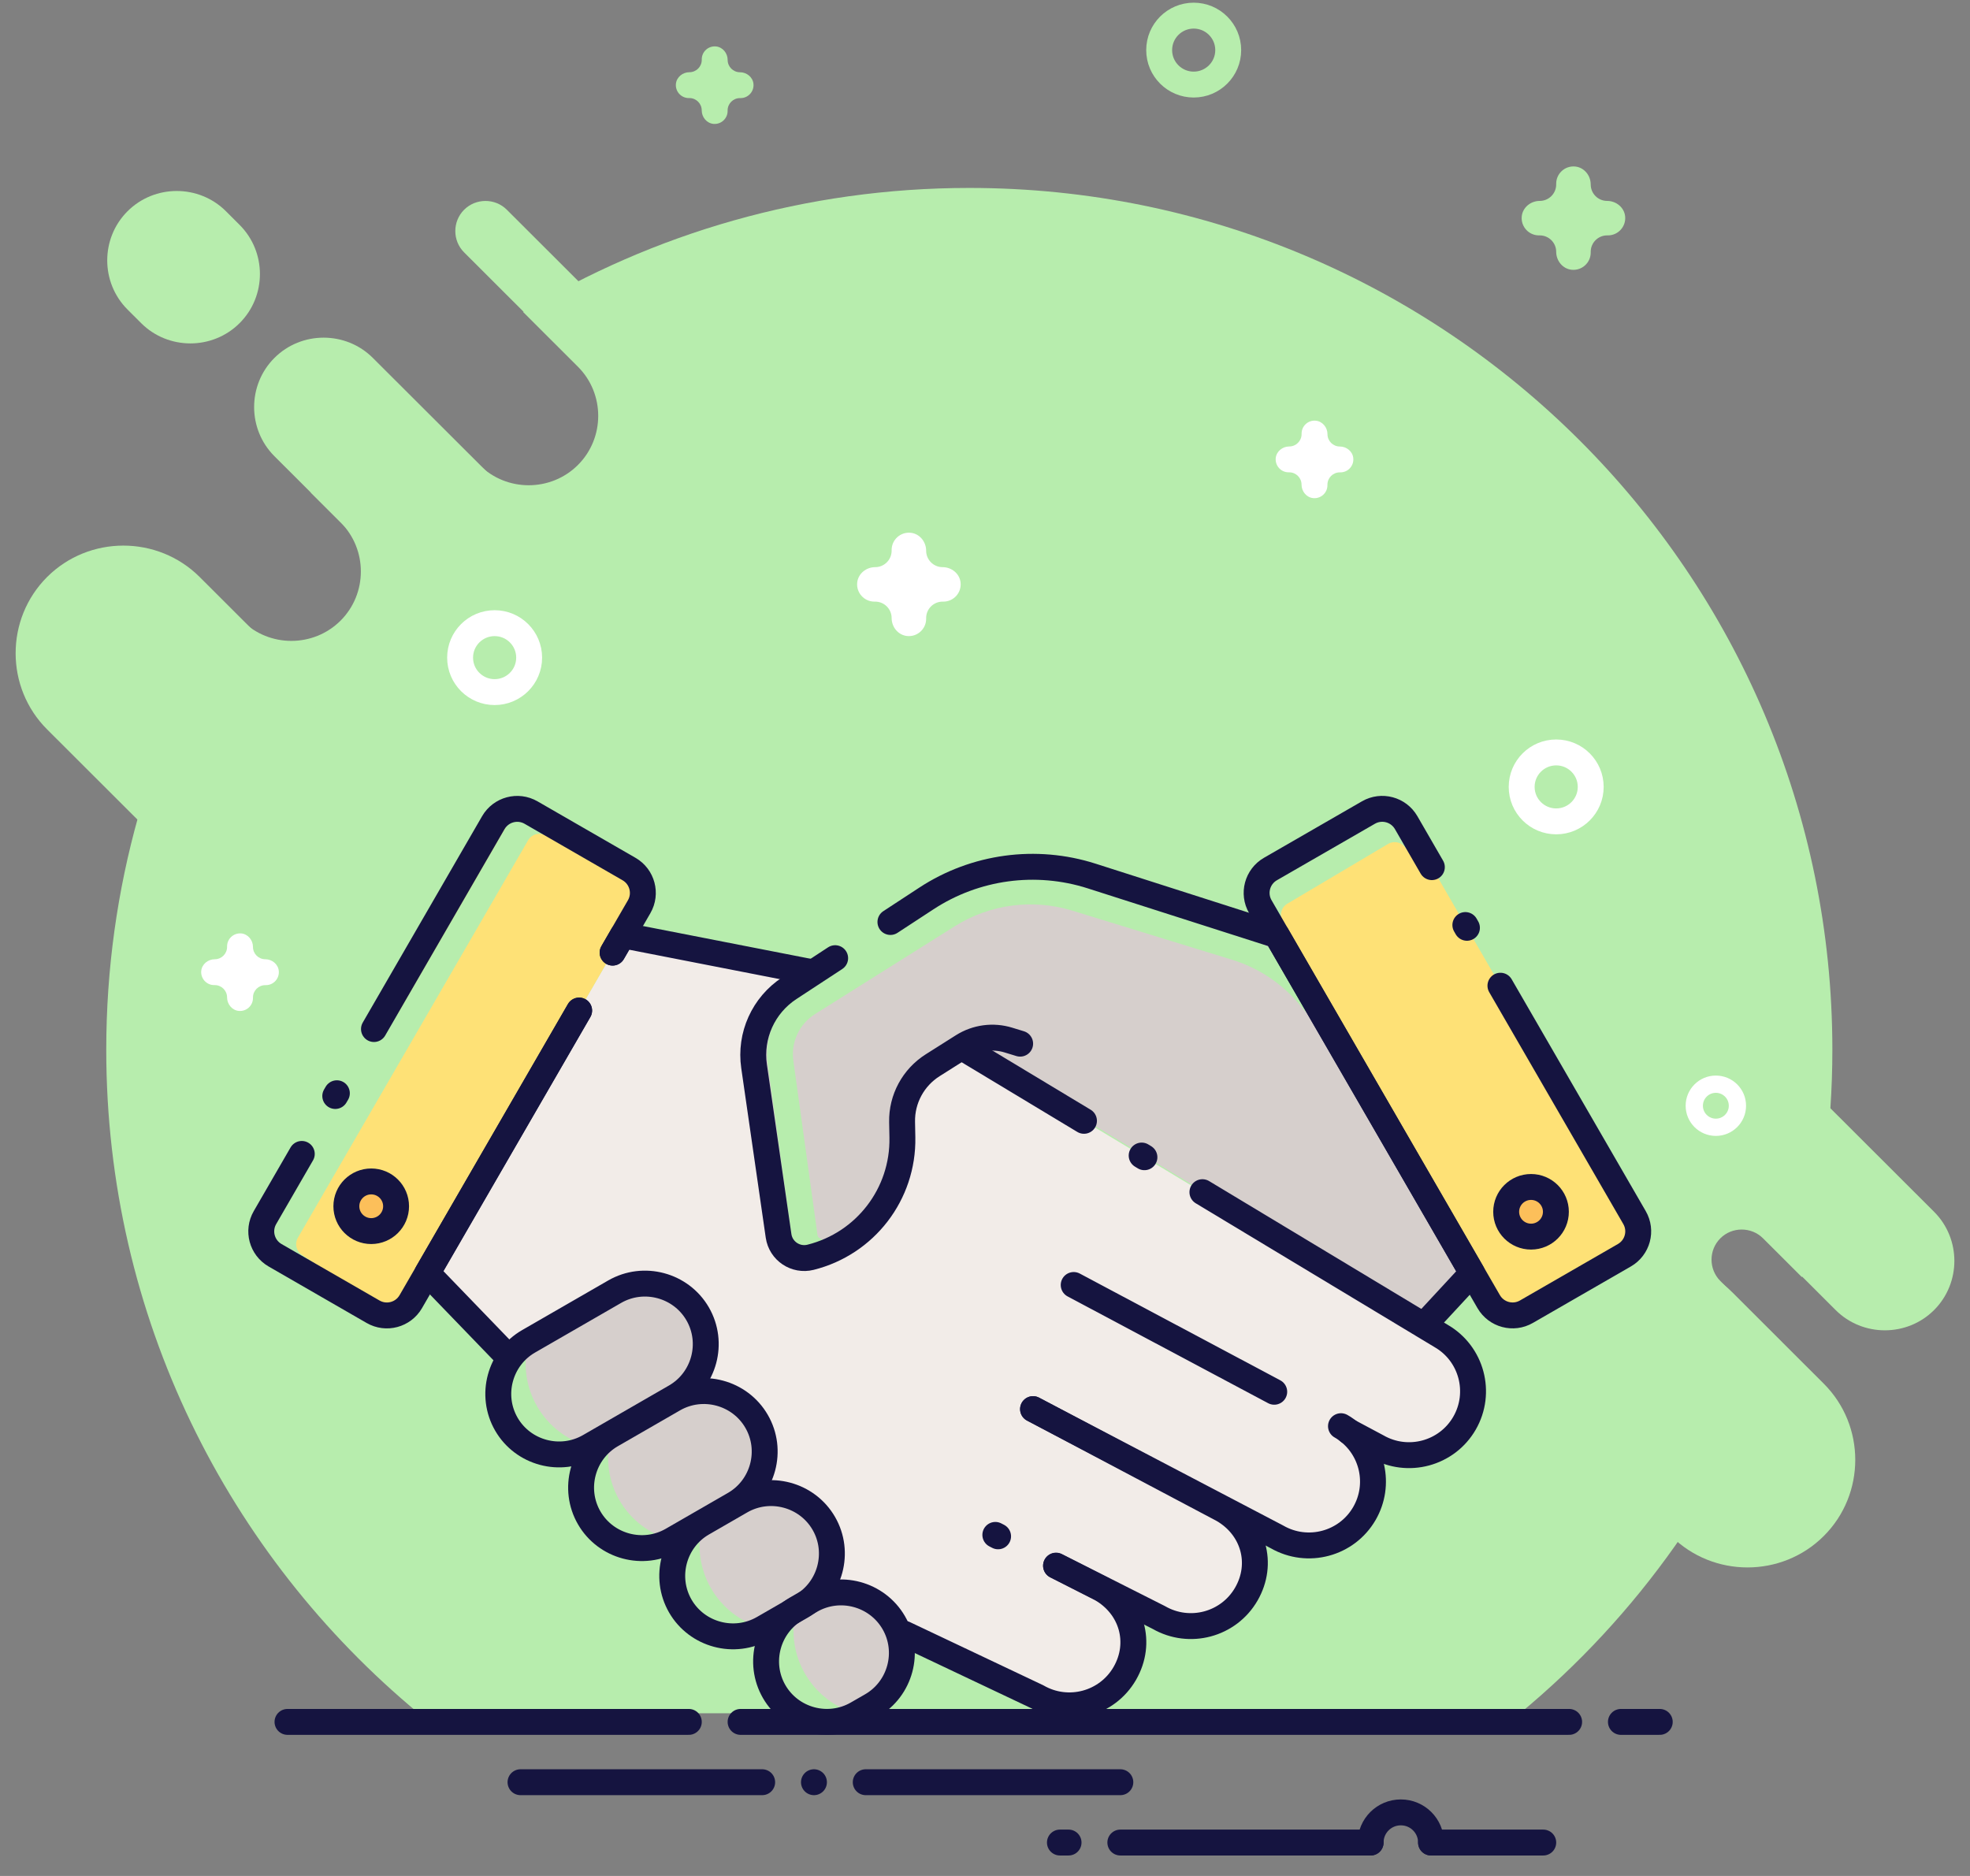 <?xml version="1.0" encoding="UTF-8"?>
<svg width="126px" height="120px" viewBox="0 0 126 120" version="1.1" xmlns="http://www.w3.org/2000/svg" xmlns:xlink="http://www.w3.org/1999/xlink">
    <rect x="0" y="0" width="126" height="120" fill="#808080" stroke="none"/>
    <!-- Generator: Sketch 57.1 (83088) - https://sketch.com -->
    <title>Community Management@3x</title>
    <desc>Created with Sketch.</desc>
    <g id="Community-Management" stroke="none" stroke-width="1" fill="none" fill-rule="evenodd">
        <g id="1077270_contract_cooperation_deal_finance_handshake_icon-copy" transform="translate(1, 1)">
            <g id="circle_back" transform="translate(0, 11.022)" fill="#B7EDAD" fill-rule="nonzero">
                <path d="M109.032,69.919 C108.281,69.169 108.281,67.94 109.032,67.19 L109.032,67.19 C109.782,66.441 111.013,66.441 111.764,67.19 L114.248,69.671 C115.515,65.038 116.197,60.159 116.197,55.124 C116.197,24.679 91.484,0 60.996,0 C50.55,0 40.782,2.9 32.455,7.932 L35.963,11.435 C37.694,13.164 37.694,15.994 35.963,17.722 L35.963,17.722 C34.232,19.45 31.398,19.45 29.667,17.722 L25.149,13.21 C22.897,15.134 20.802,17.237 18.884,19.494 L20.783,21.391 C22.513,23.119 22.513,25.949 20.783,27.678 C19.052,29.406 16.218,29.406 14.487,27.678 L13.629,26.82 C8.655,35.094 5.796,44.777 5.796,55.126 C5.796,72.201 13.571,87.459 25.776,97.572 L96.217,97.572 C103.733,91.348 109.562,83.168 112.937,73.819 L109.032,69.919 Z" id="Path"></path>
                <path d="M17.625,40.48 L17.625,40.48 C14.943,43.159 10.552,43.159 7.866,40.48 L2.012,34.634 C-0.671,31.955 -0.671,27.57 2.012,24.888 L2.012,24.888 C4.695,22.209 9.086,22.209 11.771,24.888 L17.625,30.734 C20.308,33.416 20.308,37.801 17.625,40.48 Z" id="Path"></path>
                <path d="M36.068,30.362 L36.068,30.362 C34.337,32.09 31.503,32.09 29.772,30.362 L16.552,17.16 C14.821,15.432 14.821,12.601 16.552,10.873 L16.552,10.873 C18.282,9.145 21.117,9.145 22.847,10.873 L36.068,24.075 C37.801,25.806 37.801,28.634 36.068,30.362 Z" id="Path"></path>
                <path d="M14.324,8.649 L14.324,8.649 C12.594,10.377 9.759,10.377 8.029,8.649 L7.157,7.778 C5.426,6.05 5.426,3.219 7.157,1.491 L7.157,1.491 C8.887,-0.237 11.722,-0.237 13.452,1.491 L14.324,2.362 C16.058,4.093 16.058,6.921 14.324,8.649 Z" id="Path"></path>
                <path d="M39.223,11.918 L39.223,11.918 C38.472,12.667 37.241,12.667 36.49,11.918 L28.685,4.123 C27.934,3.374 27.934,2.144 28.685,1.395 L28.685,1.395 C29.436,0.645 30.667,0.645 31.417,1.395 L39.223,9.189 C39.973,9.939 39.973,11.165 39.223,11.918 Z" id="Path"></path>
                <path d="M122.702,71.779 L122.702,71.779 C120.972,73.507 118.137,73.507 116.407,71.779 L103.186,58.577 C101.455,56.849 101.455,54.018 103.186,52.29 L103.186,52.29 C104.917,50.562 107.751,50.562 109.482,52.29 L122.702,65.492 C124.433,67.221 124.433,70.048 122.702,71.779 Z" id="Path"></path>
                <path d="M115.647,86.233 L115.647,86.233 C112.965,88.912 108.574,88.912 105.888,86.233 L100.034,80.387 C97.351,77.708 97.351,73.323 100.034,70.641 L100.034,70.641 C102.717,67.962 107.108,67.962 109.793,70.641 L115.647,76.487 C118.333,79.169 118.333,83.554 115.647,86.233 Z" id="Path"></path>
            </g>
            <g id="bottom_lines" transform="translate(17.388, 109.007)" stroke="#151440" stroke-linecap="round" stroke-width="1.657">
                <path d="M25.668,0.138 L0,0.138" id="Path"></path>
                <path d="M81.973,0.138 L28.98,0.138" id="Path"></path>
                <path d="M87.769,0.138 L85.285,0.138" id="Path"></path>
                <path d="M14.904,3.996 L30.36,3.996" id="Path"></path>
                <path d="M33.672,3.996 L33.672,3.996" id="Path"></path>
                <path d="M36.984,3.996 L53.268,3.996" id="Path"></path>
                <path d="M53.268,7.855 L69.276,7.855" id="Path"></path>
                <path d="M73.14,7.855 L80.317,7.855" id="Path"></path>
                <path d="M69.276,7.855 C69.276,6.788 70.14,5.926 71.208,5.926 C72.277,5.926 73.14,6.788 73.14,7.855" id="Path"></path>
                <path d="M49.956,7.855 L49.404,7.855" id="Path"></path>
            </g>
            <g id="fill" transform="translate(15.71, 50.741)" fill-rule="nonzero">
                <path d="M69.555,39.827 L71.363,40.792 C73.32,41.919 75.823,41.249 76.955,39.295 L76.955,39.295 C78.084,37.341 77.413,34.841 75.456,33.711 L45.005,15.369 L35.113,10.429 L23.112,8.084 L10.618,29.695 L15.685,34.946 L41.119,52.759 L49.639,56.797 C51.596,57.924 54.099,57.254 55.231,55.3 L55.231,55.3 C56.36,53.346 55.689,51.023 53.732,49.892 L53.713,49.857 L57.408,51.723 C59.365,52.85 61.869,52.18 63,50.226 L63,50.226 C64.129,48.272 63.458,45.948 61.502,44.818 L61.568,44.785 L64.963,46.563 C66.919,47.69 69.423,47.021 70.554,45.066 L70.554,45.066 C71.578,43.294 71.123,41.075 69.572,39.835 L69.555,39.827 Z" id="Path" fill="#F2ECE8"></path>
                <path d="M14.843,0.882 C15.332,0.039 16.411,-0.251 17.256,0.237 L23.524,3.85 C24.368,4.338 24.658,5.416 24.17,6.259 L9.563,31.523 C9.075,32.366 7.996,32.655 7.151,32.167 L0.883,28.554 C0.039,28.066 -0.251,26.989 0.237,26.145 L14.843,0.882 Z" id="Path" fill="#FEE176"></path>
            </g>
            <g id="border_left_5_" transform="translate(17.114, 51.509)" stroke="#B7EDAD" stroke-linecap="round" stroke-linejoin="round" stroke-width="1.657">
                <path d="M1.654,22.082 L6.898,12.986" id="border_left_3_"></path>
                <path d="M1.93,29.248 L0.738,28.454 C0.012,27.969 -0.215,27.004 0.222,26.249 L14.946,0.826 C15.385,0.068 16.337,-0.216 17.121,0.175 L17.938,0.583" id="border_left_4_"></path>
            </g>
            <g id="fill_1_" transform="translate(30.87, 50.739)" fill-rule="nonzero">
                <path d="M23.873,57.359 L22.953,57.888 C21.101,58.955 18.714,58.315 17.646,56.469 L17.646,56.469 C16.578,54.619 17.218,52.235 19.067,51.169 L19.986,50.639 C21.838,49.573 24.226,50.212 25.294,52.059 L25.294,52.059 C26.365,53.908 25.725,56.292 23.873,57.359 Z" id="Path" fill="#D6CFCC"></path>
                <path d="M19.399,51.006 L16.95,52.417 C15.098,53.484 12.711,52.844 11.643,50.998 L11.643,50.998 C10.575,49.148 11.215,46.764 13.064,45.698 L15.512,44.286 C17.364,43.22 19.752,43.859 20.82,45.706 L20.82,45.706 C21.888,47.552 21.248,49.937 19.399,51.006 Z" id="Path" fill="#D6CFCC"></path>
                <path d="M15.098,44.479 L11.121,46.772 C9.269,47.839 6.882,47.2 5.814,45.353 L5.814,45.353 C4.746,43.504 5.386,41.12 7.235,40.053 L11.212,37.76 C13.064,36.693 15.452,37.333 16.52,39.179 L16.52,39.179 C17.591,41.026 16.95,43.413 15.098,44.479 Z" id="Path" fill="#D6CFCC"></path>
                <path d="M11.331,37.605 L5.825,40.781 C3.973,41.847 1.585,41.208 0.517,39.361 L0.517,39.361 C-0.551,37.512 0.089,35.128 1.939,34.061 L7.445,30.886 C9.297,29.819 11.684,30.459 12.752,32.305 L12.752,32.305 C13.821,34.155 13.18,36.539 11.331,37.605 Z" id="Path" fill="#D6CFCC"></path>
                <path d="M22.956,57.888 C21.104,58.955 18.717,58.315 17.649,56.469 L17.649,56.469 C16.581,54.619 17.221,52.235 19.07,51.169 L19.056,51.218 C18.308,54.134 20.047,57.105 22.956,57.888 L22.956,57.888 Z" id="shadow_1_" fill="#B7EDAD"></path>
                <path d="M16.95,52.417 C15.098,53.484 12.711,52.844 11.643,50.998 L11.643,50.998 C10.575,49.148 11.215,46.764 13.064,45.698 L13.064,45.698 C12.275,48.611 13.994,51.612 16.909,52.406 L16.95,52.417 Z" id="shadow_2_" fill="#B7EDAD"></path>
                <path d="M11.121,46.772 C9.269,47.839 6.882,47.2 5.814,45.353 L5.814,45.353 C4.746,43.504 5.386,41.12 7.235,40.053 L7.199,40.188 C6.451,43.087 8.212,46.045 11.121,46.772 L11.121,46.772 Z" id="shadow_3_" fill="#B7EDAD"></path>
                <path d="M5.825,40.781 C3.973,41.847 1.585,41.208 0.517,39.361 L0.517,39.361 C-0.551,37.512 0.089,35.128 1.939,34.061 L1.917,34.149 C1.182,37.054 2.924,40.009 5.825,40.781 L5.825,40.781 Z" id="shadow_4_" fill="#B7EDAD"></path>
                <path d="M29.715,15.178 L27.786,16.399 C26.544,17.185 25.802,18.56 25.829,20.026 L25.849,21.021 C25.915,24.629 23.478,27.807 19.973,28.684 L19.973,28.684 C19.02,28.921 18.071,28.284 17.93,27.314 L16.363,16.468 C16.078,14.506 16.959,12.56 18.617,11.471 L21.549,9.55 L25.081,7.238 L27.381,5.733 C30.508,3.685 34.391,3.159 37.951,4.297 L49.795,8.087 L62.289,29.698 L59.217,33.014 L29.715,15.178 Z" id="shadow_5_" fill="#D6CFCC"></path>
                <path d="M72.67,26.145 C73.158,26.989 72.868,28.066 72.024,28.554 L65.756,32.167 C64.911,32.655 63.832,32.366 63.344,31.523 L48.738,6.259 C48.249,5.416 48.539,4.338 49.383,3.85 L55.651,0.237 C56.496,-0.251 57.575,0.039 58.064,0.882 L72.67,26.145 Z" id="Path" fill="#FEE176"></path>
            </g>
            <g id="border_left_8_" transform="translate(48.885, 52.041)" stroke="#B7EDAD" stroke-linecap="round" stroke-linejoin="round" stroke-width="1.657">
                <path d="M4.107,8.595 L7.695,6.39" id="border_left_6_"></path>
                <path d="M2.451,27.061 L2.131,26.879 C1.83,26.711 1.629,26.411 1.582,26.072 L0.036,14.92 C-0.171,13.418 0.519,11.932 1.805,11.125 L10.74,5.508 C13.188,3.967 16.188,3.57 18.956,4.422 L29.16,7.558 C31.004,8.126 32.643,9.215 33.877,10.698 L34.192,11.075" id="border_left_7_"></path>
                <path d="M31.432,6.39 L31.302,6.001 C31.056,5.262 31.357,4.452 32.028,4.055 L38.472,0.232 C39.182,-0.189 40.095,-0.024 40.611,0.621 L40.816,0.877" id="Path"></path>
            </g>
            <g id="border" transform="translate(15.71, 50.741)" stroke="#151440" stroke-linecap="round" stroke-linejoin="round" stroke-width="1.657">
                <path d="M64.789,37.286 L51.963,30.456" id="Path"></path>
                <path d="M60.196,24.519 L75.459,33.714 C77.416,34.841 78.086,37.341 76.958,39.298 L76.958,39.298 C75.829,41.252 73.325,41.922 71.366,40.794 L69.558,39.83" id="Path"></path>
                <path d="M56.31,22.176 L56.487,22.284" id="Path"></path>
                <path d="M45.008,15.369 L52.62,19.955" id="Path"></path>
                <path d="M69.058,39.488 C69.172,39.551 69.279,39.62 69.381,39.695 C71.087,40.902 71.622,43.228 70.557,45.072 L70.557,45.072 C69.428,47.026 66.925,47.696 64.965,46.569 L49.363,38.396" id="Path"></path>
                <path d="M49.363,38.396 L61.504,44.824 C63.461,45.951 64.132,48.275 63.003,50.231 L63.003,50.231 C61.874,52.186 59.371,52.855 57.411,51.728 L50.834,48.407" id="Path"></path>
                <path d="M50.834,48.421 L53.732,49.895 C55.689,51.023 56.36,53.346 55.231,55.303 L55.231,55.303 C54.102,57.257 51.599,57.927 49.639,56.799 L41.119,52.762" id="Path"></path>
                <path d="M46.951,46.442 L47.127,46.533" id="Path"></path>
                <polyline id="Path" points="22.472 9.195 23.115 8.084 35.116 10.429"></polyline>
                <polyline id="Path" points="15.688 34.946 10.621 29.695 20.333 12.899"></polyline>
                <path d="M4.836,18.191 L4.733,18.367" id="Path"></path>
                <path d="M22.472,9.195 L24.17,6.259 C24.658,5.416 24.368,4.338 23.524,3.85 L17.256,0.237 C16.411,-0.251 15.332,0.039 14.843,0.882 L7.209,14.084" id="Path"></path>
                <path d="M2.592,22.072 L0.237,26.145 C-0.251,26.989 0.039,28.066 0.883,28.554 L7.151,32.167 C7.996,32.655 9.075,32.366 9.563,31.523 L20.33,12.902" id="Path"></path>
                <ellipse id="Oval" fill="#FCBF5A" fill-rule="nonzero" cx="7.033" cy="25.42" rx="1.59" ry="1.588"></ellipse>
            </g>
            <g id="border_1_" transform="translate(30.87, 50.739)" stroke="#151440" stroke-linecap="round" stroke-linejoin="round" stroke-width="1.657">
                <path d="M23.873,57.359 L22.953,57.888 C21.101,58.955 18.714,58.315 17.646,56.469 L17.646,56.469 C16.578,54.619 17.218,52.235 19.067,51.169 L19.986,50.639 C21.838,49.573 24.226,50.212 25.294,52.059 L25.294,52.059 C26.365,53.908 25.725,56.292 23.873,57.359 Z" id="Path"></path>
                <path d="M19.399,51.006 L16.95,52.417 C15.098,53.484 12.711,52.844 11.643,50.998 L11.643,50.998 C10.575,49.148 11.215,46.764 13.064,45.698 L15.512,44.286 C17.364,43.22 19.752,43.859 20.82,45.706 L20.82,45.706 C21.888,47.552 21.248,49.937 19.399,51.006 Z" id="Path"></path>
                <path d="M15.098,44.479 L11.121,46.772 C9.269,47.839 6.882,47.2 5.814,45.353 L5.814,45.353 C4.746,43.504 5.386,41.12 7.235,40.053 L11.212,37.76 C13.064,36.693 15.452,37.333 16.52,39.179 L16.52,39.179 C17.591,41.026 16.95,43.413 15.098,44.479 Z" id="Path"></path>
                <path d="M11.331,37.605 L5.825,40.781 C3.973,41.847 1.585,41.208 0.517,39.361 L0.517,39.361 C-0.551,37.512 0.089,35.128 1.939,34.061 L7.445,30.886 C9.297,29.819 11.684,30.459 12.752,32.305 L12.752,32.305 C13.821,34.155 13.18,36.539 11.331,37.605 Z" id="Path"></path>
                <path d="M21.546,9.553 L18.615,11.474 C16.956,12.56 16.075,14.509 16.36,16.471 L17.927,27.317 C18.068,28.287 19.018,28.923 19.97,28.686 L19.97,28.686 C23.478,27.81 25.912,24.635 25.846,21.024 L25.827,20.029 C25.799,18.563 26.541,17.188 27.783,16.402 L29.713,15.181 C30.582,14.633 31.647,14.489 32.63,14.792 L33.378,15.021" id="Path"></path>
                <path d="M59.217,33.014 L62.289,29.698 L49.795,8.087 L37.951,4.297 C34.391,3.159 30.508,3.685 27.381,5.733 L25.081,7.238" id="Path"></path>
                <path d="M64.097,11.314 L72.672,26.145 C73.161,26.989 72.871,28.066 72.027,28.554 L65.759,32.167 C64.914,32.655 63.835,32.366 63.346,31.523 L48.74,6.259 C48.252,5.416 48.542,4.338 49.386,3.85 L55.654,0.237 C56.499,-0.251 57.578,0.039 58.066,0.882 L59.711,3.729" id="Path"></path>
                <path d="M61.853,7.433 L61.955,7.61" id="Path"></path>
                <ellipse id="Oval" fill="#FCBF5A" fill-rule="nonzero" cx="66.054" cy="25.776" rx="1.59" ry="1.588"></ellipse>
            </g>
            <g id="circles_x2C__stars" transform="translate(11.867, 0)">
                <ellipse id="Oval" stroke="#FFFFFF" stroke-width="1.657" cx="18.769" cy="41.067" rx="2.208" ry="2.205"></ellipse>
                <ellipse id="Oval" stroke="#FFFFFF" stroke-width="1.657" cx="86.666" cy="49.336" rx="2.208" ry="2.205"></ellipse>
                <ellipse id="Oval" stroke="#FFFFFF" stroke-width="1.104" cx="96.878" cy="69.731" rx="1.38" ry="1.378"></ellipse>
                <path d="M47.421,35.279 L47.421,35.279 C46.841,35.279 46.369,34.808 46.369,34.229 L46.369,34.229 C46.369,33.653 45.953,33.138 45.379,33.08 C44.722,33.014 44.161,33.532 44.161,34.177 L44.161,34.229 C44.161,34.808 43.689,35.279 43.11,35.279 L43.11,35.279 C42.533,35.279 42.017,35.695 41.959,36.269 C41.893,36.925 42.412,37.484 43.057,37.484 L43.11,37.484 C43.689,37.484 44.161,37.955 44.161,38.534 L44.161,38.534 C44.161,39.11 44.578,39.626 45.152,39.684 C45.809,39.75 46.369,39.232 46.369,38.587 L46.369,38.534 C46.369,37.955 46.841,37.484 47.421,37.484 L47.473,37.484 C48.119,37.484 48.638,36.925 48.572,36.269 C48.514,35.695 47.998,35.279 47.421,35.279 Z" id="Path" fill="#FFFFFF" fill-rule="nonzero"></path>
                <path d="M4.102,60.36 L4.102,60.36 C3.666,60.36 3.313,60.008 3.313,59.572 L3.313,59.572 C3.313,59.142 2.998,58.754 2.571,58.709 C2.077,58.663 1.657,59.051 1.657,59.534 L1.657,59.572 C1.657,60.008 1.304,60.36 0.868,60.36 L0.868,60.36 C0.437,60.36 0.048,60.675 0.004,61.102 C-0.043,61.595 0.346,62.014 0.829,62.014 L0.868,62.014 C1.304,62.014 1.657,62.367 1.657,62.802 L1.657,62.802 C1.657,63.232 1.972,63.621 2.4,63.665 C2.894,63.715 3.313,63.326 3.313,62.844 L3.313,62.805 C3.313,62.37 3.666,62.017 4.102,62.017 L4.141,62.017 C4.624,62.017 5.013,61.598 4.964,61.105 C4.922,60.675 4.533,60.36 4.102,60.36 Z" id="Path" fill="#FFFFFF" fill-rule="nonzero"></path>
                <path d="M72.827,27.562 L72.827,27.562 C72.391,27.562 72.038,27.209 72.038,26.774 L72.038,26.774 C72.038,26.344 71.723,25.955 71.295,25.911 C70.801,25.861 70.382,26.25 70.382,26.732 L70.382,26.771 C70.382,27.206 70.028,27.559 69.592,27.559 L69.592,27.559 C69.162,27.559 68.772,27.873 68.728,28.3 C68.679,28.794 69.068,29.213 69.551,29.213 L69.589,29.213 C70.025,29.213 70.379,29.566 70.379,30.001 L70.379,30.001 C70.379,30.431 70.693,30.82 71.121,30.864 C71.615,30.913 72.035,30.525 72.035,30.042 L72.035,30.004 C72.035,29.568 72.388,29.216 72.824,29.216 L72.866,29.216 C73.349,29.216 73.738,28.797 73.688,28.303 C73.647,27.876 73.257,27.562 72.827,27.562 Z" id="Path" fill="#FFFFFF" fill-rule="nonzero"></path>
                <ellipse id="Oval" stroke="#B7EDAD" stroke-width="1.657" cx="63.481" cy="2.205" rx="2.208" ry="2.205"></ellipse>
                <path d="M34.463,3.622 L34.463,3.622 C34.027,3.622 33.673,3.269 33.673,2.833 L33.673,2.833 C33.673,2.403 33.359,2.015 32.931,1.971 C32.437,1.921 32.017,2.31 32.017,2.792 L32.017,2.831 C32.017,3.266 31.664,3.619 31.228,3.619 L31.228,3.619 C30.797,3.619 30.408,3.933 30.364,4.36 C30.314,4.854 30.704,5.273 31.187,5.273 L31.225,5.273 C31.661,5.273 32.015,5.625 32.015,6.061 L32.015,6.061 C32.015,6.491 32.329,6.879 32.757,6.924 C33.251,6.973 33.671,6.585 33.671,6.102 L33.671,6.064 C33.671,5.628 34.024,5.275 34.46,5.275 L34.501,5.275 C34.984,5.275 35.373,4.856 35.324,4.363 C35.282,3.936 34.893,3.622 34.463,3.622 Z" id="Path" fill="#B7EDAD" fill-rule="nonzero"></path>
                <path d="M89.925,11.852 L89.925,11.852 C89.343,11.852 88.874,11.38 88.874,10.801 L88.874,10.801 C88.874,10.225 88.457,9.71 87.883,9.652 C87.226,9.586 86.666,10.104 86.666,10.749 L86.666,10.801 C86.666,11.38 86.194,11.852 85.614,11.852 L85.614,11.852 C85.037,11.852 84.521,12.268 84.463,12.841 C84.397,13.497 84.916,14.057 85.562,14.057 L85.614,14.057 C86.196,14.057 86.666,14.528 86.666,15.107 L86.666,15.107 C86.666,15.683 87.082,16.198 87.656,16.256 C88.313,16.322 88.874,15.804 88.874,15.159 L88.874,15.107 C88.874,14.528 89.346,14.057 89.925,14.057 L89.978,14.057 C90.623,14.057 91.142,13.497 91.076,12.841 C91.018,12.268 90.502,11.852 89.925,11.852 Z" id="Path" fill="#B7EDAD" fill-rule="nonzero"></path>
            </g>
        </g>
    </g>
</svg>